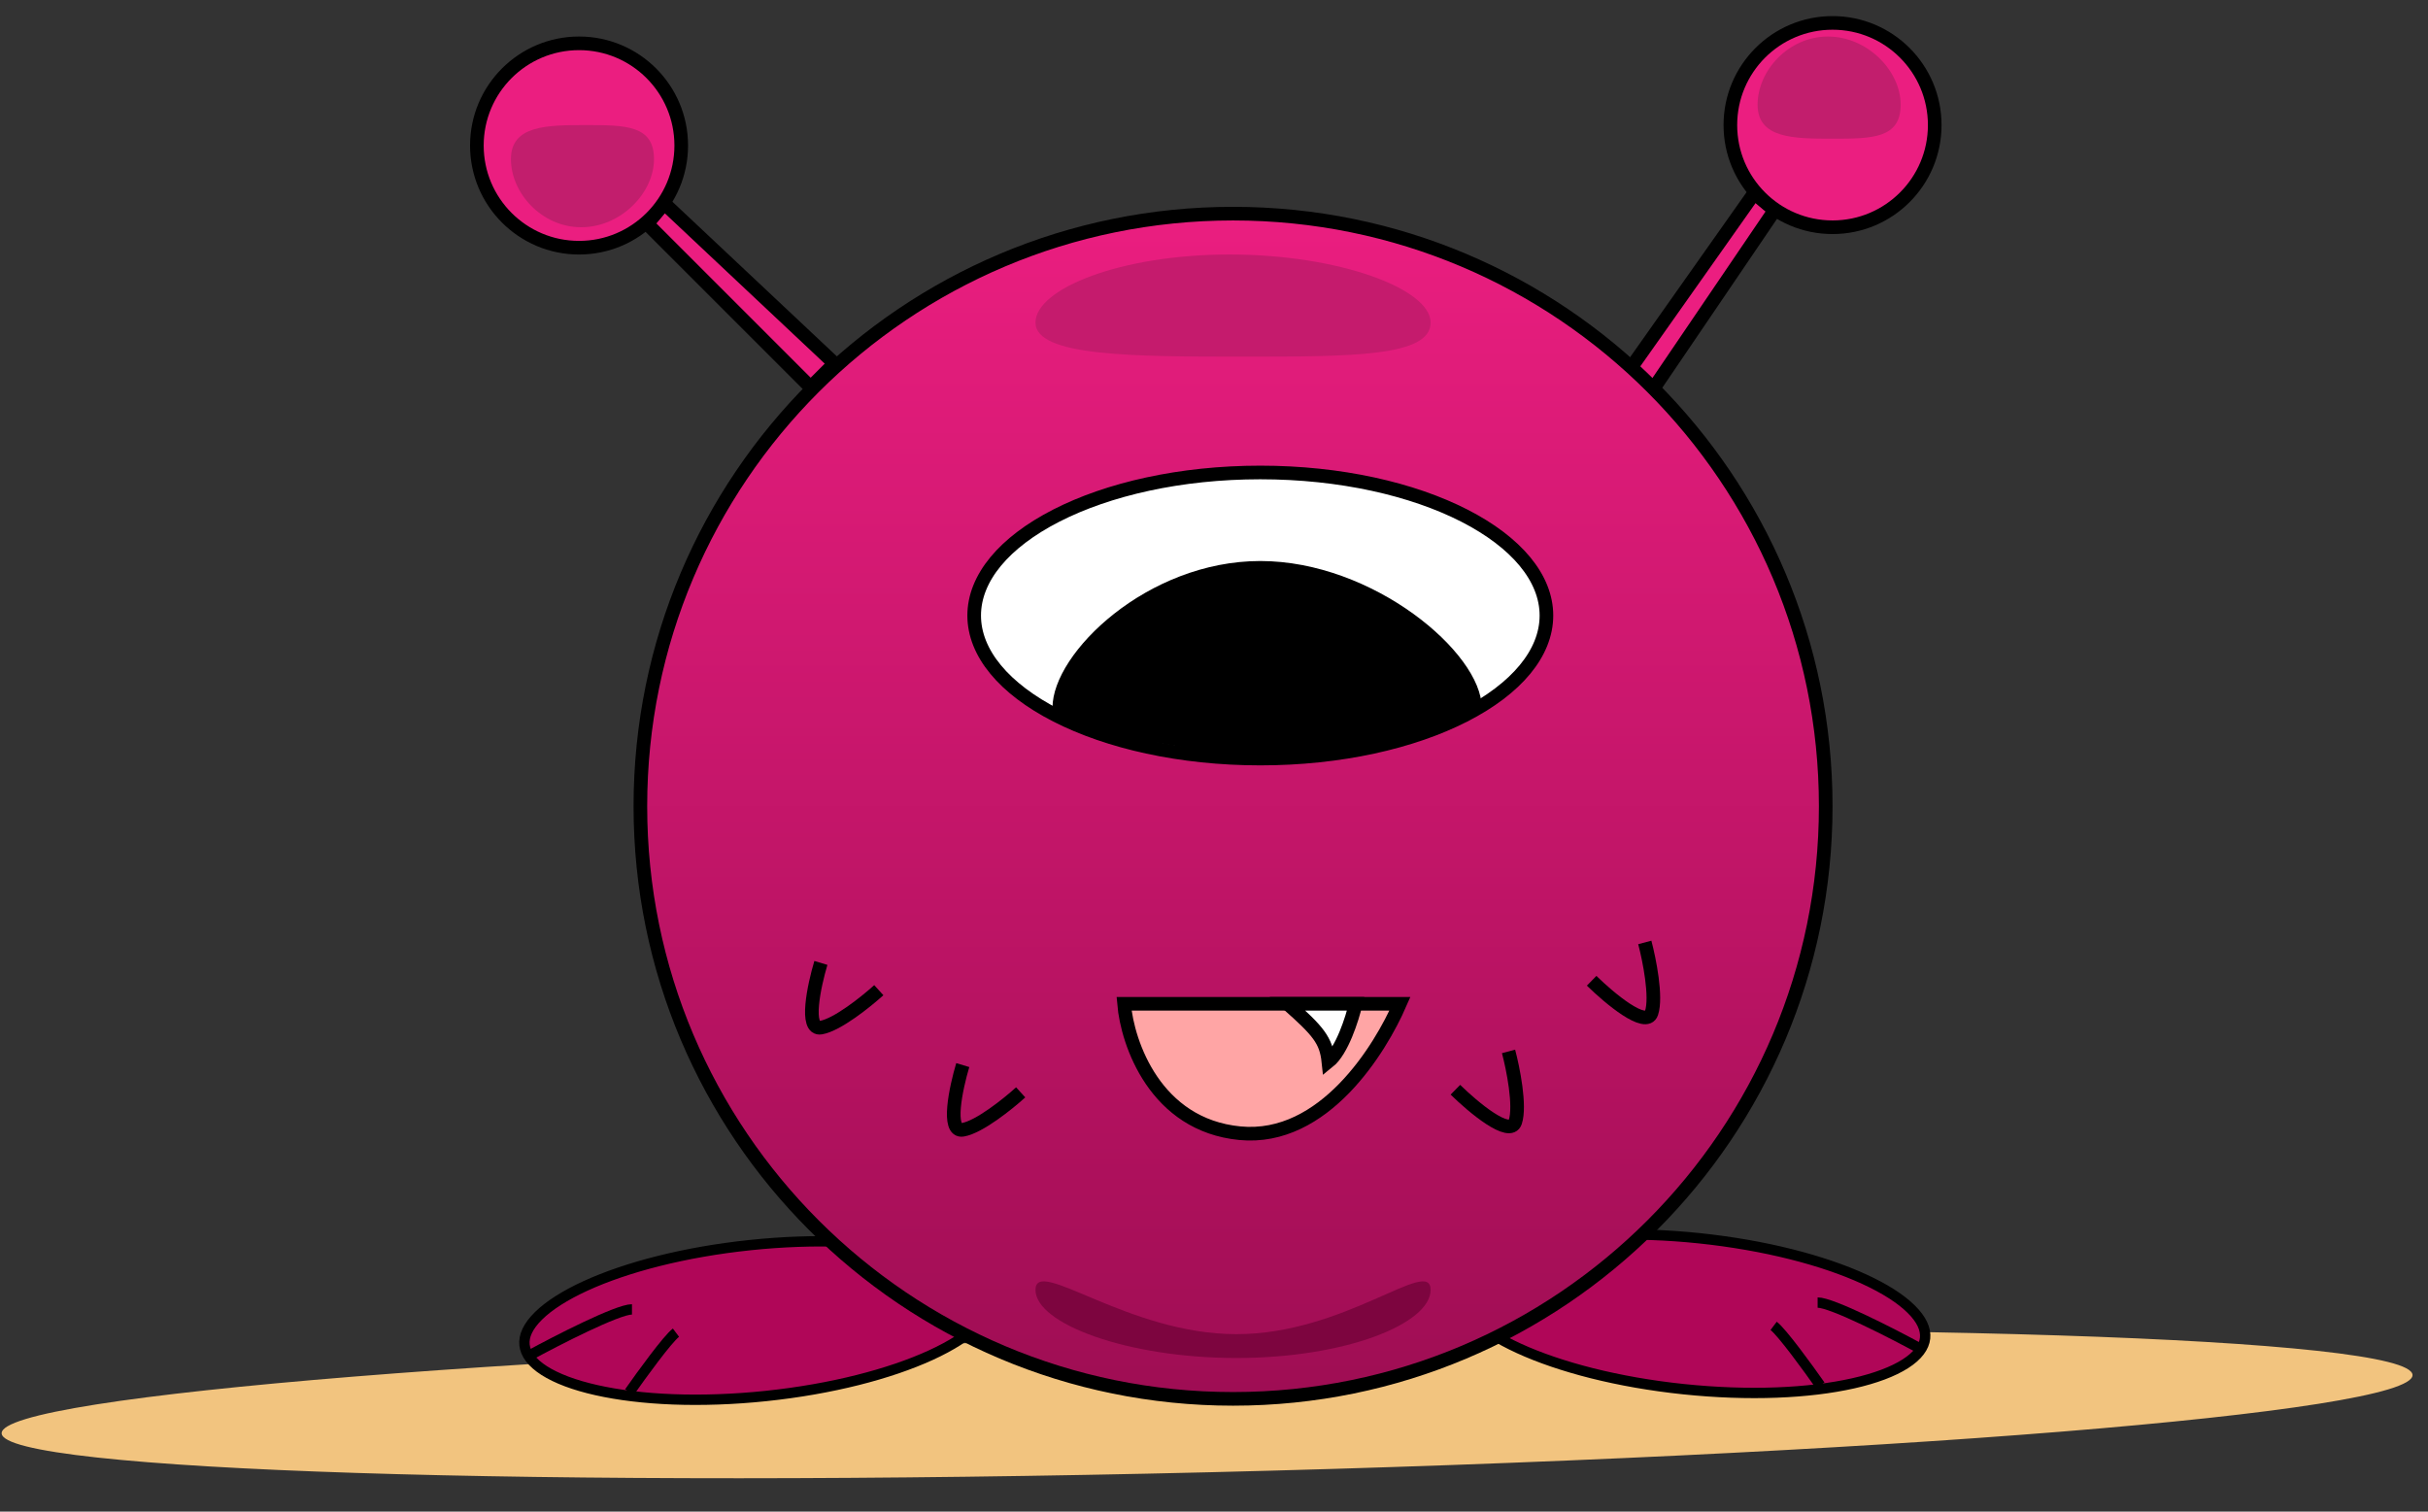 <svg width="106" height="66" viewBox="0 0 106 66" fill="none" xmlns="http://www.w3.org/2000/svg">
<rect x="0" y="0" width="106" height="66" fill="#333333" stroke="none"/>
<path d="M52.77 64.282C81.835 63.579 105.365 61.678 105.325 60.036C105.285 58.394 81.691 57.632 52.627 58.335C23.562 59.038 0.032 60.939 0.072 62.581C0.112 64.223 23.706 64.984 52.77 64.282Z" fill="#F2C47F"/>
<path d="M74.189 54.065C71.328 53.766 68.706 53.888 66.783 54.32C65.82 54.537 65.045 54.829 64.504 55.175C63.961 55.523 63.685 55.904 63.644 56.292C63.604 56.681 63.794 57.111 64.254 57.563C64.712 58.014 65.409 58.46 66.306 58.871C68.099 59.693 70.638 60.355 73.499 60.654C76.36 60.953 78.982 60.832 80.905 60.399C81.868 60.182 82.643 59.89 83.184 59.544C83.728 59.196 84.003 58.815 84.044 58.427C84.085 58.038 83.894 57.608 83.434 57.156C82.977 56.705 82.279 56.259 81.382 55.848C79.59 55.026 77.05 54.365 74.189 54.065Z" fill="#B00658" stroke="black" stroke-width="0.452"/>
<path d="M83.874 58.906C82.63 58.228 79.986 56.872 79.353 56.872" stroke="black" stroke-width="0.452"/>
<path d="M79.466 60.489C78.939 59.735 77.793 58.161 77.432 57.89" stroke="black" stroke-width="0.452"/>
<path d="M32.754 54.363C35.615 54.063 38.237 54.185 40.16 54.618C41.123 54.835 41.898 55.126 42.439 55.472C42.982 55.821 43.258 56.201 43.298 56.59C43.339 56.979 43.148 57.408 42.689 57.861C42.231 58.312 41.533 58.758 40.636 59.169C38.844 59.99 36.304 60.652 33.443 60.952C30.582 61.251 27.961 61.129 26.037 60.696C25.075 60.48 24.299 60.188 23.758 59.842C23.215 59.494 22.94 59.113 22.899 58.724C22.858 58.335 23.049 57.906 23.509 57.453C23.966 57.002 24.664 56.557 25.561 56.145C27.353 55.324 29.893 54.662 32.754 54.363Z" fill="#B00658" stroke="black" stroke-width="0.452"/>
<path d="M23.069 59.204C24.312 58.526 26.957 57.17 27.59 57.17" stroke="black" stroke-width="0.452"/>
<path d="M27.477 60.786C28.004 60.033 29.149 58.458 29.511 58.187" stroke="black" stroke-width="0.452"/>
<path d="M76.584 8.435L71.23 16.019L72.123 17.06L77.476 9.179L76.584 8.435Z" fill="#EB1E80" stroke="black" stroke-width="0.595"/>
<path d="M35.392 16.912L28.254 9.774L28.998 8.881L36.433 15.871L35.392 16.912Z" fill="#EB1E80" stroke="black" stroke-width="0.595"/>
<path d="M53.832 61.077C68.122 61.077 79.706 49.493 79.706 35.202C79.706 20.912 68.122 9.328 53.832 9.328C39.541 9.328 27.957 20.912 27.957 35.202C27.957 49.493 39.541 61.077 53.832 61.077Z" fill="url(#paint0_linear_96_231)" stroke="black" stroke-width="0.595"/>
<path d="M25.28 10.815C27.744 10.815 29.741 8.817 29.741 6.353C29.741 3.89 27.744 1.892 25.28 1.892C22.816 1.892 20.819 3.89 20.819 6.353C20.819 8.817 22.816 10.815 25.28 10.815Z" fill="#EB1E80" stroke="black" stroke-width="0.595"/>
<path d="M80.004 9.922C82.468 9.922 84.465 7.925 84.465 5.461C84.465 2.997 82.468 1 80.004 1C77.54 1 75.543 2.997 75.543 5.461C75.543 7.925 77.54 9.922 80.004 9.922Z" fill="#EB1E80" stroke="black" stroke-width="0.595"/>
<path d="M49.073 43.827H61.118C60.276 45.761 57.817 49.835 54.129 49.478C50.441 49.121 49.222 45.562 49.073 43.827Z" fill="#FFA5A5" stroke="black" stroke-width="0.595"/>
<path d="M59.185 43.827H56.211C57.549 45.017 57.896 45.413 57.995 46.355C58.59 45.88 59.036 44.472 59.185 43.827Z" fill="white" stroke="black" stroke-width="0.595"/>
<path d="M67.513 26.875C67.513 28.512 66.209 30.07 63.929 31.237C61.664 32.395 58.516 33.12 55.021 33.12C51.527 33.12 48.378 32.395 46.114 31.237C43.834 30.07 42.53 28.512 42.53 26.875C42.53 25.238 43.834 23.68 46.114 22.513C48.378 21.355 51.527 20.629 55.021 20.629C58.516 20.629 61.664 21.355 63.929 22.513C66.209 23.68 67.513 25.238 67.513 26.875Z" fill="white" stroke="black" stroke-width="0.595"/>
<path d="M64.687 30.89C64.538 30.741 62.903 32.972 55.021 33.12C48.33 32.228 46.099 31.485 45.95 30.89C45.95 28.508 50.093 24.495 55.021 24.495C59.949 24.495 64.687 28.508 64.687 30.89Z" fill="black"/>
<path d="M35.838 42.043C35.541 43.034 35.124 44.987 35.838 44.868C36.552 44.749 37.821 43.728 38.366 43.233" stroke="black" stroke-width="0.595"/>
<path d="M42.032 46.504C41.734 47.495 41.318 49.448 42.032 49.329C42.746 49.211 44.015 48.19 44.56 47.694" stroke="black" stroke-width="0.595"/>
<path d="M69.487 42.822C70.261 43.582 71.867 44.927 72.101 44.228C72.335 43.529 72.003 41.884 71.807 41.148" stroke="black" stroke-width="0.595"/>
<path d="M63.539 47.58C64.313 48.34 65.919 49.686 66.153 48.987C66.387 48.288 66.055 46.642 65.859 45.907" stroke="black" stroke-width="0.595"/>
<path d="M62.457 14.086C62.457 15.565 59.041 15.573 54.278 15.573C49.514 15.573 45.207 15.565 45.207 14.086C45.207 12.608 48.92 11.112 53.683 11.112C58.446 11.112 62.457 12.608 62.457 14.086Z" fill="#C51B6D"/>
<path d="M82.978 4.569C82.978 6.047 81.741 6.056 80.017 6.056C78.292 6.056 76.732 6.047 76.732 4.569C76.732 3.091 78.077 1.595 79.801 1.595C81.526 1.595 82.978 3.091 82.978 4.569Z" fill="#C21E6D"/>
<path d="M28.552 6.948C28.552 5.47 27.315 5.461 25.59 5.461C23.866 5.461 22.306 5.47 22.306 6.948C22.306 8.427 23.65 9.922 25.375 9.922C27.1 9.922 28.552 8.427 28.552 6.948Z" fill="#C21E6D"/>
<path d="M45.207 56.319C45.207 54.84 49.217 58.252 53.98 58.252C58.744 58.252 62.457 54.84 62.457 56.319C62.457 57.797 58.744 59.293 53.98 59.293C49.217 59.293 45.207 57.797 45.207 56.319Z" fill="#7D053F"/>
<defs>
<linearGradient id="paint0_linear_96_231" x1="53.832" y1="9.03" x2="53.832" y2="61.375" gradientUnits="userSpaceOnUse">
<stop stop-color="#EB1E80"/>
<stop offset="1" stop-color="#9E0D53"/>
</linearGradient>
</defs>
</svg>
